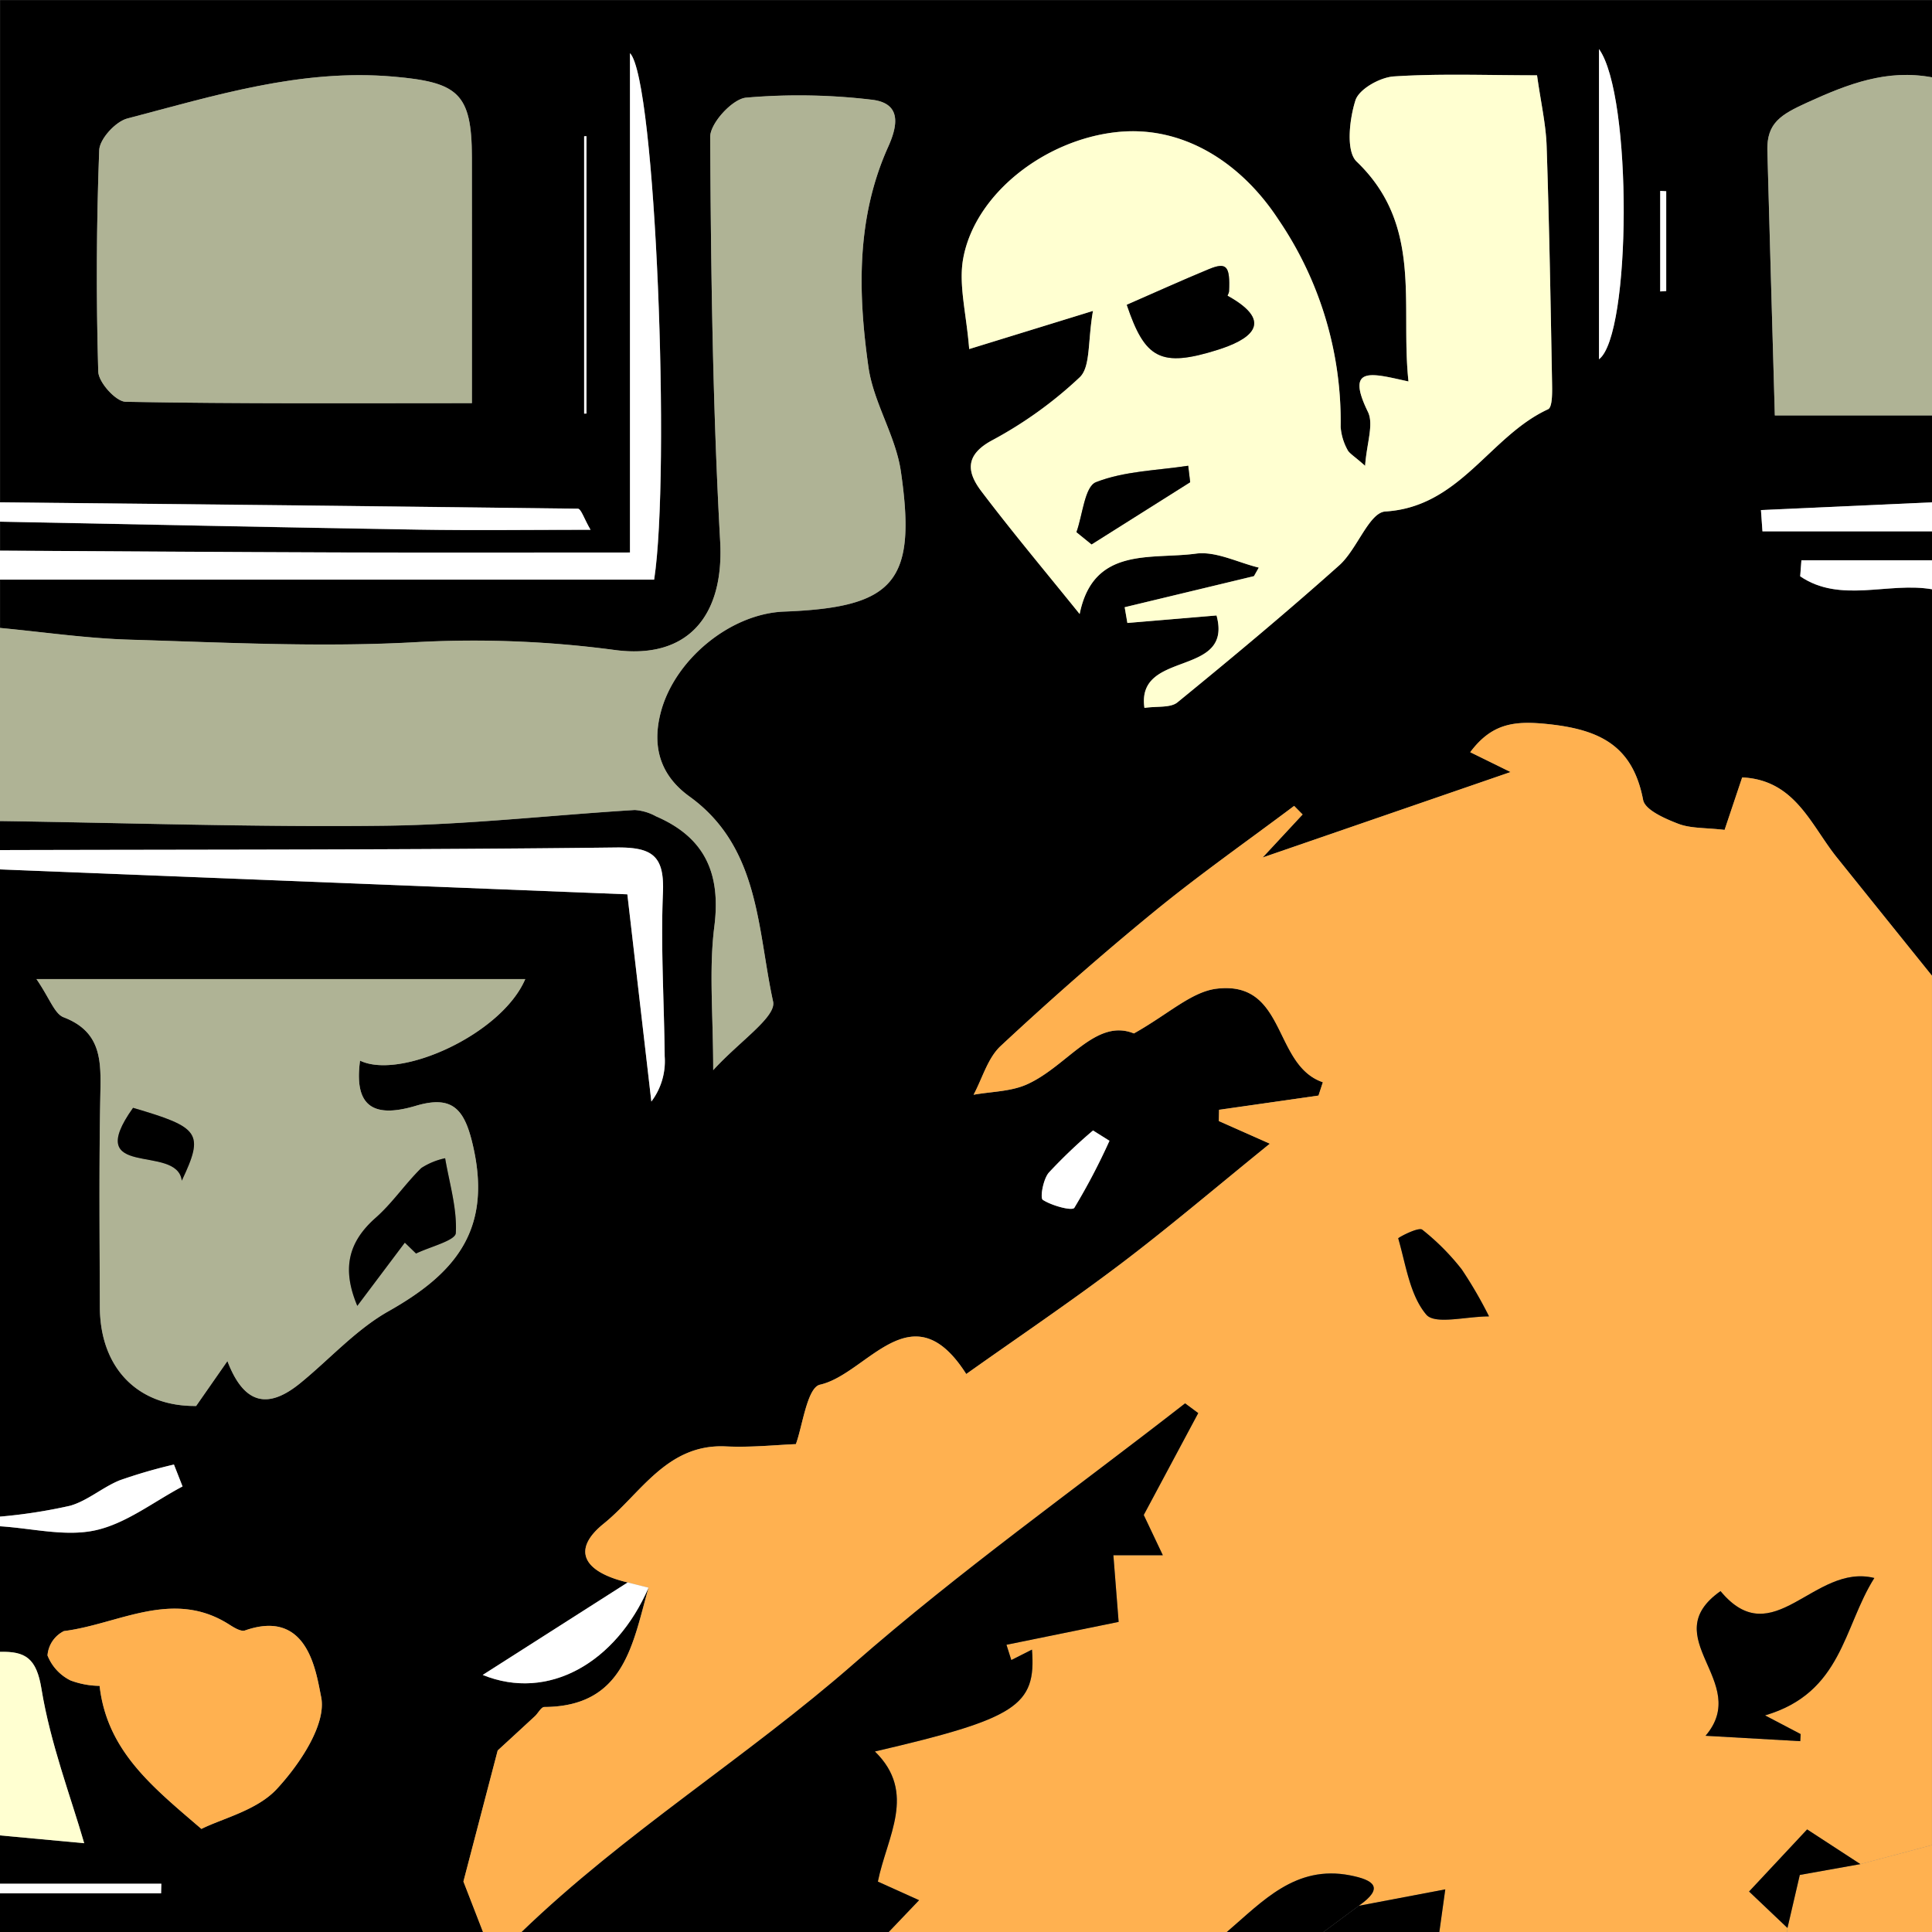 <svg xmlns="http://www.w3.org/2000/svg" viewBox="0 0 200 200"><rect x="0" y="0" width="200" height="200" fill="#808080" stroke="none"/><defs><style>.a{fill:#ffb150;}.b{fill:#afb395;}.c{fill:#fff;}.d{fill:#ffffd1;}</style></defs><path d="M198,491.89v-13c3.309.2,6.772,1.1,9.884.414,3.184-.7,6.024-2.961,9.014-4.538l-.892-2.268a53.59,53.59,0,0,0-5.61,1.631c-1.775.719-3.315,2.11-5.124,2.632A54.04,54.04,0,0,1,198,477.89v-67l64.943,2.58c.82,7.073,1.653,14.262,2.485,21.451a6.92,6.92,0,0,0,1.38-4.673c-.054-5.647-.419-11.305-.18-16.938.162-3.843-1.109-4.733-4.868-4.688-21.251.255-42.506.21-63.76.268v-3c13.25.192,26.5.641,39.748.486,8.659-.1,17.308-1.1,25.965-1.628a5.256,5.256,0,0,1,2.2.656c5.066,2.186,6.731,5.919,6.034,11.418-.568,4.481-.116,9.091-.116,14.856,2.732-3,6.545-5.509,6.2-7.1-1.638-7.472-1.364-15.963-8.654-21.226-2.994-2.161-3.934-5.121-2.959-8.774,1.445-5.41,7.176-10.157,12.757-10.37,11.4-.435,13.755-3.056,12.082-14.521-.538-3.686-2.834-7.118-3.356-10.8-1.087-7.683-1.27-15.432,2.043-22.79,1-2.222,1.428-4.566-1.8-4.889a63.57,63.57,0,0,0-12.925-.2c-1.42.149-3.711,2.652-3.7,4.068.077,13.955.262,27.924,1.033,41.855.427,7.711-3.333,12.3-11,11.241a110.629,110.629,0,0,0-21.043-.767c-9.669.5-19.4,0-29.095-.29-4.478-.134-8.939-.793-13.408-1.214v-5h67.716c1.695-11.032.178-51.751-2.5-54.5v51.69c-10.427,0-20.381.025-30.335-.006-11.627-.037-23.253-.122-34.879-.186v-3c14.471.28,28.941.591,43.412.826,5.727.093,11.456.015,17.718.015-.671-1.155-.983-2.178-1.308-2.182q-29.91-.409-59.822-.659v-52H398v8c-4.677-.861-8.653.665-12.925,2.614-2.7,1.235-4.195,2.1-4.117,4.984.239,8.895.5,17.788.772,27.4H398v9l-17.706.8.155,2.2H398v3H384.482l-.127,1.656c4.153,2.835,9.153.559,13.645,1.344v40q-4.925-6.121-9.847-12.243c-2.711-3.376-4.327-8.026-9.8-8.283l-1.821,5.431c-2-.233-3.508-.14-4.788-.63-1.375-.527-3.447-1.429-3.645-2.468-1.074-5.625-4.493-7.285-9.826-7.85-3.445-.365-5.809-.121-8.073,2.906l4.179,2.054-25.664,8.844,4.133-4.451-.876-.888c-4.831,3.627-9.788,7.1-14.46,10.921-5.46,4.464-10.764,9.133-15.925,13.939-1.338,1.247-1.889,3.338-2.8,5.041,1.839-.33,3.828-.323,5.488-1.057,4.2-1.86,7.129-6.908,11.109-5.289,3.59-2.015,5.973-4.329,8.59-4.634,7.241-.844,5.78,7.92,10.97,9.686l-.451,1.379L324.2,435.771l-.024,1.168,5.28,2.344c-5.568,4.508-10.393,8.621-15.439,12.443-5.184,3.926-10.585,7.566-15.988,11.4-5.624-8.829-10.238.006-15.143,1.105-1.332.3-1.822,4.36-2.495,6.153-1.945.073-4.609.36-7.253.235-6.1-.288-8.814,4.913-12.643,8-3.334,2.691-2.149,4.982,2.487,6.083l-15.008,9.574c6.794,2.757,13.792-1.258,17.159-9.04-1.642,5.814-2.486,12.316-10.782,12.359-.327,0-.638.641-.98.957-1.613,1.494-3.234,2.98-3.847,3.543-1.256,4.8-2.336,8.932-3.548,13.566L248,520.89H198v-4h16.677l.027-1H198v-5l8.715.809c-1.4-4.846-3.5-10.321-4.424-15.987C201.776,492.559,200.641,491.818,198,491.89ZM298.331,357.024l12.815-3.953c-.558,3.173-.234,5.766-1.364,6.865a42.547,42.547,0,0,1-9.159,6.576c-2.828,1.557-2.461,3.346-1.033,5.23,3.231,4.265,6.677,8.367,10.175,12.708,1.421-7.024,7.383-5.625,12.032-6.25,2.069-.278,4.335.918,6.512,1.445l-.5.885-13.383,3.217.28,1.629,9.23-.777c1.758,6.479-8.351,3.493-7.463,9.57,1.307-.2,2.693.016,3.422-.579,5.668-4.624,11.29-9.314,16.747-14.184,1.85-1.651,3.088-5.466,4.773-5.57,7.739-.475,10.805-7.807,16.84-10.583.472-.217.43-1.83.413-2.791-.147-8.154-.288-16.309-.561-24.459-.075-2.24-.591-4.466-.993-7.321-5.276,0-10.064-.192-14.82.116-1.435.093-3.609,1.311-3.98,2.479-.625,1.968-.995,5.263.123,6.334,6.9,6.612,4.509,14.778,5.369,22.765-3.678-.8-6.6-1.761-4.2,3.147.628,1.285-.124,3.244-.291,5.586-1.168-1.043-1.657-1.29-1.836-1.68a5.8,5.8,0,0,1-.695-2.344,37.125,37.125,0,0,0-6.442-21.471c-3.826-5.853-9.843-9.783-16.711-9.054-7.513.8-14.715,6.43-15.923,13.1C297.218,350.372,298.038,353.318,298.331,357.024Zm-45.957,65.223h-50.6c1.386,2.023,1.867,3.591,2.81,3.952,4,1.533,3.869,4.643,3.8,8.052-.142,7.31-.074,14.625-.049,21.937.021,6.348,3.962,10.321,9.967,10.247l3.238-4.647c1.818,4.772,4.428,4.821,7.542,2.284,3.05-2.484,5.762-5.539,9.132-7.441,6.681-3.772,10.635-8.179,8.849-16.672-.874-4.156-2.073-5.768-6.03-4.592-4.369,1.3-6.407.075-5.763-4.68C239.439,432.7,249.929,427.967,252.374,422.247Zm-5.522-59.623c0-8.551.007-17,0-25.451-.008-6.663-1.467-7.77-8.117-8.351-9.6-.838-18.53,1.976-27.552,4.334-1.217.318-2.865,2.114-2.91,3.28q-.44,11.453-.1,22.927c.032,1.113,1.826,3.1,2.833,3.119C222.754,362.7,234.511,362.624,246.852,362.624Zm-28,147.595c2.2-1.1,5.755-1.921,7.808-4.138,2.383-2.573,5.157-6.717,4.582-9.53-.533-2.607-1.37-9.158-7.877-6.877-.435.152-1.169-.315-1.674-.635-5.839-3.7-11.417-.015-17.074.7a3.072,3.072,0,0,0-1.7,2.522,4.894,4.894,0,0,0,2.377,2.586,8.846,8.846,0,0,0,3.015.564C209.082,502.17,213.819,505.894,218.85,510.219ZM363.527,325.968v32.111C366.87,355.575,367.009,330.8,363.527,325.968ZM312.852,438.984l-1.7-1.067a53.4,53.4,0,0,0-4.583,4.369c-.58.685-.922,2.613-.615,2.813.932.607,3.033,1.172,3.263.822A66.384,66.384,0,0,0,312.852,438.984Zm-54.141-104-.241.007V363.71l.241-.006Zm111.776,5.7-.622-.036v10.411l.622-.046Z" transform="translate(-198 -320.89)"/><path class="a" d="M262.977,484.706c-4.636-1.1-5.821-3.392-2.487-6.083,3.829-3.09,6.54-8.291,12.643-8,2.644.125,5.308-.162,7.253-.235.673-1.793,1.163-5.855,2.495-6.153,4.905-1.1,9.519-9.934,15.143-1.105,5.4-3.835,10.8-7.475,15.988-11.4,5.046-3.822,9.871-7.935,15.439-12.443l-5.28-2.344.024-1.168,10.293-1.473.451-1.379c-5.19-1.766-3.729-10.53-10.97-9.686-2.617.305-5,2.619-8.59,4.634-3.98-1.619-6.908,3.429-11.109,5.289-1.66.734-3.649.727-5.488,1.057.913-1.7,1.464-3.794,2.8-5.041,5.161-4.806,10.465-9.475,15.925-13.939,4.672-3.822,9.629-7.294,14.46-10.921l.876.888-4.133,4.451,25.664-8.844-4.179-2.054c2.264-3.027,4.628-3.271,8.073-2.906,5.333.565,8.752,2.225,9.826,7.85.2,1.039,2.27,1.941,3.645,2.468,1.28.49,2.784.4,4.788.63l1.821-5.431c5.476.257,7.092,4.907,9.8,8.283q4.918,6.125,9.847,12.243v90l-7.413,1.972-5.513-3.592-6.01,6.429,3.975,3.774-.039.417H347l.615-4.41-8.977,1.7c2.7-1.878,1.6-2.674-.87-3.157-5.673-1.109-9.068,2.7-12.768,5.863H290l3.143-3.293-4.266-1.924c.937-4.66,4.076-9.191-.307-13.471,14.668-3.411,16.714-4.734,16.259-10.546l-2.139,1.082-.5-1.583,11.611-2.367-.544-6.9h5.119l-1.976-4.167,5.641-10.548-1.36-1.008c-11.458,8.93-23.343,17.372-34.257,26.924-11.126,9.738-23.776,17.521-34.423,27.8h-4l-2.029-5.225c1.212-4.634,2.292-8.762,3.548-13.566.613-.563,2.234-2.049,3.847-3.543.342-.316.653-.955.98-.957,8.3-.043,9.14-6.545,10.793-12.352C264.425,485.072,263.7,484.889,262.977,484.706Zm111.581,15.871,9.808.557.038-.735-3.687-1.932c8-2.348,8.092-9.132,11.314-14.223-6.264-1.562-10.48,7.926-15.923,1.358C369.282,490.41,379.342,494.984,374.558,500.577Zm-22.413-43.413a44.113,44.113,0,0,0-2.827-4.867,24.424,24.424,0,0,0-4.087-4.111c-.4-.305-2.511.823-2.488.9.791,2.721,1.191,5.862,2.9,7.888C346.543,458.045,349.762,457.164,352.145,457.164Z" transform="translate(-198 -320.89)"/><path class="b" d="M198,385.89c4.469.421,8.93,1.08,13.408,1.214,9.7.291,19.426.787,29.1.29a110.629,110.629,0,0,1,21.043.767c7.667,1.062,11.427-3.53,11-11.241-.771-13.931-.956-27.9-1.033-41.855-.007-1.416,2.284-3.919,3.7-4.068a63.57,63.57,0,0,1,12.925.2c3.227.323,2.8,2.667,1.8,4.889-3.313,7.358-3.13,15.107-2.043,22.79.522,3.686,2.818,7.118,3.356,10.8,1.673,11.465-.68,14.086-12.082,14.521-5.581.213-11.312,4.96-12.757,10.37-.975,3.653-.035,6.613,2.959,8.774,7.29,5.263,7.016,13.754,8.654,21.226.349,1.593-3.464,4.1-6.2,7.1,0-5.765-.452-10.375.116-14.856.7-5.5-.968-9.232-6.034-11.418a5.256,5.256,0,0,0-2.2-.656c-8.657.53-17.306,1.526-25.965,1.628-13.246.155-26.5-.294-39.748-.486Z" transform="translate(-198 -320.89)"/><path d="M252,520.89c10.647-10.279,23.3-18.062,34.423-27.8,10.914-9.552,22.8-17.994,34.257-26.924l1.36,1.008L316.4,477.722l1.976,4.167h-5.119l.544,6.9-11.611,2.367.5,1.583,2.139-1.082c.455,5.812-1.591,7.135-16.259,10.546,4.383,4.28,1.244,8.811.307,13.471l4.266,1.924L290,520.89Z" transform="translate(-198 -320.89)"/><path class="b" d="M398,363.89H381.73c-.273-9.614-.533-18.507-.772-27.4-.078-2.885,1.412-3.749,4.117-4.984,4.272-1.949,8.248-3.475,12.925-2.614Z" transform="translate(-198 -320.89)"/><path class="c" d="M198,377.89c11.626.064,23.252.149,34.879.186,9.954.031,19.908.006,30.335.006v-51.69c2.68,2.747,4.2,43.466,2.5,54.5H198Z" transform="translate(-198 -320.89)"/><path class="c" d="M198,408.89c21.254-.058,42.509-.013,63.76-.268,3.759-.045,5.03.845,4.868,4.688-.239,5.633.126,11.291.18,16.938a6.92,6.92,0,0,1-1.38,4.673c-.832-7.189-1.665-14.378-2.485-21.451L198,410.89Z" transform="translate(-198 -320.89)"/><path class="c" d="M198,372.89q29.911.3,59.822.659c.325,0,.637,1.027,1.308,2.182-6.262,0-11.991.078-17.718-.015-14.471-.235-28.941-.546-43.412-.826Z" transform="translate(-198 -320.89)"/><path class="d" d="M198,491.89c2.641-.072,3.776.669,4.291,3.822.926,5.666,3.022,11.141,4.424,15.987L198,510.89Z" transform="translate(-198 -320.89)"/><path class="a" d="M390.587,513.862,398,511.89v9H383l.039-.417c.5-2.141,1-4.281,1.276-5.491Z" transform="translate(-198 -320.89)"/><path d="M325,520.89c3.7-3.163,7.1-6.972,12.768-5.863,2.469.483,3.572,1.279.891,3.149-1.206.9-2.432,1.807-3.659,2.714Z" transform="translate(-198 -320.89)"/><path class="c" d="M198,477.89a54.04,54.04,0,0,0,7.272-1.129c1.809-.522,3.349-1.913,5.124-2.632a53.59,53.59,0,0,1,5.61-1.631l.892,2.268c-2.99,1.577-5.83,3.835-9.014,4.538-3.112.687-6.575-.212-9.884-.414Z" transform="translate(-198 -320.89)"/><path class="c" d="M398,375.89H380.449l-.155-2.2,17.706-.8Z" transform="translate(-198 -320.89)"/><path d="M335,520.89c1.227-.907,2.453-1.814,3.659-2.714,2.813-.53,5.647-1.068,8.956-1.7L347,520.89Z" transform="translate(-198 -320.89)"/><path class="c" d="M398,381.89c-4.492-.785-9.492,1.491-13.645-1.344l.127-1.656H398Z" transform="translate(-198 -320.89)"/><path class="c" d="M198,515.89h16.7l-.027,1H198Z" transform="translate(-198 -320.89)"/><path class="d" d="M298.331,357.024c-.293-3.706-1.113-6.652-.623-9.36,1.208-6.674,8.41-12.306,15.923-13.1,6.868-.729,12.885,3.2,16.711,9.054a37.125,37.125,0,0,1,6.442,21.471,5.8,5.8,0,0,0,.695,2.344c.179.39.668.637,1.836,1.68.167-2.342.919-4.3.291-5.586-2.4-4.908.524-3.943,4.2-3.147-.86-7.987,1.534-16.153-5.369-22.765-1.118-1.071-.748-4.366-.123-6.334.371-1.168,2.545-2.386,3.98-2.479,4.756-.308,9.544-.116,14.82-.116.4,2.855.918,5.081.993,7.321.273,8.15.414,16.305.561,24.459.017.961.059,2.574-.413,2.791-6.035,2.776-9.1,10.108-16.84,10.583-1.685.1-2.923,3.919-4.773,5.57-5.457,4.87-11.079,9.56-16.747,14.184-.729.6-2.115.383-3.422.579-.888-6.077,9.221-3.091,7.463-9.57l-9.23.777-.28-1.629,13.383-3.217.5-.885c-2.177-.527-4.443-1.723-6.512-1.445-4.649.625-10.611-.774-12.032,6.25-3.5-4.341-6.944-8.443-10.175-12.708-1.428-1.884-1.795-3.673,1.033-5.23a42.547,42.547,0,0,0,9.159-6.576c1.13-1.1.806-3.692,1.364-6.865Zm16.316-4.58c1.868,5.553,3.476,6.53,9.4,4.66,3.042-.96,6.21-2.728,1.027-5.6-.022-.012.147-.291.154-.448.122-2.631-.244-3.063-2.1-2.3C320.281,349.938,317.472,351.211,314.647,352.444Zm6.559,18.365L321,369.1c-3.21.494-6.593.545-9.543,1.7-1.17.459-1.376,3.374-2.022,5.17L311,377.244Z" transform="translate(-198 -320.89)"/><path class="b" d="M252.374,422.247c-2.445,5.72-12.935,10.454-17.1,8.44-.644,4.755,1.394,5.978,5.763,4.68,3.957-1.176,5.156.436,6.03,4.592,1.786,8.493-2.168,12.9-8.849,16.672-3.37,1.9-6.082,4.957-9.132,7.441-3.114,2.537-5.724,2.488-7.542-2.284l-3.238,4.647c-6,.074-9.946-3.9-9.967-10.247-.025-7.312-.093-14.627.049-21.937.065-3.409.2-6.519-3.8-8.052-.943-.361-1.424-1.929-2.81-3.952Zm-12.466,27.282,1.161,1.126c1.445-.7,4.075-1.341,4.117-2.119.138-2.555-.664-5.16-1.105-7.746a7.308,7.308,0,0,0-2.468,1.013c-1.66,1.625-2.982,3.613-4.715,5.143-2.854,2.518-3.524,5.284-1.91,9.128C236.817,453.642,238.363,451.586,239.908,449.529Zm-23.089-6.416c2.339-4.943,1.867-5.516-5.045-7.541C206.414,443.09,216.345,439.212,216.819,443.113Z" transform="translate(-198 -320.89)"/><path class="b" d="M246.852,362.624c-12.341,0-24.1.079-35.85-.142-1.007-.018-2.8-2.006-2.833-3.119q-.329-11.457.1-22.927c.045-1.166,1.693-2.962,2.91-3.28,9.022-2.358,17.952-5.172,27.552-4.334,6.65.581,8.109,1.688,8.117,8.351C246.859,345.623,246.852,354.073,246.852,362.624Z" transform="translate(-198 -320.89)"/><path class="a" d="M218.85,510.219c-5.031-4.325-9.768-8.049-10.539-14.809a8.846,8.846,0,0,1-3.015-.564,4.894,4.894,0,0,1-2.377-2.586,3.072,3.072,0,0,1,1.7-2.522c5.657-.714,11.235-4.4,17.074-.7.5.32,1.239.787,1.674.635,6.507-2.281,7.344,4.27,7.877,6.877.575,2.813-2.2,6.957-4.582,9.53C224.605,508.3,221.049,509.123,218.85,510.219Z" transform="translate(-198 -320.89)"/><path class="c" d="M363.527,325.968c3.482,4.827,3.343,29.607,0,32.111Z" transform="translate(-198 -320.89)"/><path class="c" d="M262.977,484.706c.724.183,1.448.366,2.162.541-3.378,7.775-10.376,11.79-17.17,9.033Z" transform="translate(-198 -320.89)"/><path class="c" d="M312.852,438.984a66.384,66.384,0,0,1-3.637,6.937c-.23.35-2.331-.215-3.263-.822-.307-.2.035-2.128.615-2.813a53.4,53.4,0,0,1,4.583-4.369Z" transform="translate(-198 -320.89)"/><path class="c" d="M258.711,334.988V363.7l-.241.006V335Z" transform="translate(-198 -320.89)"/><path class="c" d="M370.487,340.688v10.329l-.622.046V340.652Z" transform="translate(-198 -320.89)"/><path d="M374.558,500.577c4.784-5.593-5.276-10.167,1.55-14.975,5.443,6.568,9.659-2.92,15.923-1.358-3.222,5.091-3.316,11.875-11.314,14.223L384.4,500.4l-.038.735Z" transform="translate(-198 -320.89)"/><path d="M352.145,457.164c-2.383,0-5.6.881-6.5-.189-1.707-2.026-2.107-5.167-2.9-7.888-.023-.078,2.083-1.206,2.488-.9a24.424,24.424,0,0,1,4.087,4.111A44.113,44.113,0,0,1,352.145,457.164Z" transform="translate(-198 -320.89)"/><path d="M390.587,513.862l-6.272,1.12c-.281,1.21-.779,3.35-1.276,5.491l-3.975-3.774,6.01-6.429Z" transform="translate(-198 -320.89)"/><path d="M314.647,352.444c2.825-1.233,5.634-2.506,8.483-3.685,1.854-.767,2.22-.335,2.1,2.3-.007.157-.176.436-.154.448,5.183,2.873,2.015,4.641-1.027,5.6C318.123,358.974,316.515,358,314.647,352.444Z" transform="translate(-198 -320.89)"/><path d="M321.206,370.809,311,377.244l-1.564-1.268c.646-1.8.852-4.711,2.022-5.17,2.95-1.157,6.333-1.208,9.543-1.7Z" transform="translate(-198 -320.89)"/><path d="M239.908,449.529c-1.545,2.057-3.091,4.113-4.92,6.545-1.614-3.844-.944-6.61,1.91-9.128,1.733-1.53,3.055-3.518,4.715-5.143a7.308,7.308,0,0,1,2.468-1.013c.441,2.586,1.243,5.191,1.105,7.746-.042.778-2.672,1.417-4.117,2.119Z" transform="translate(-198 -320.89)"/><path d="M216.819,443.113c-.474-3.9-10.4-.023-5.045-7.541C218.686,437.6,219.158,438.17,216.819,443.113Z" transform="translate(-198 -320.89)"/></svg>